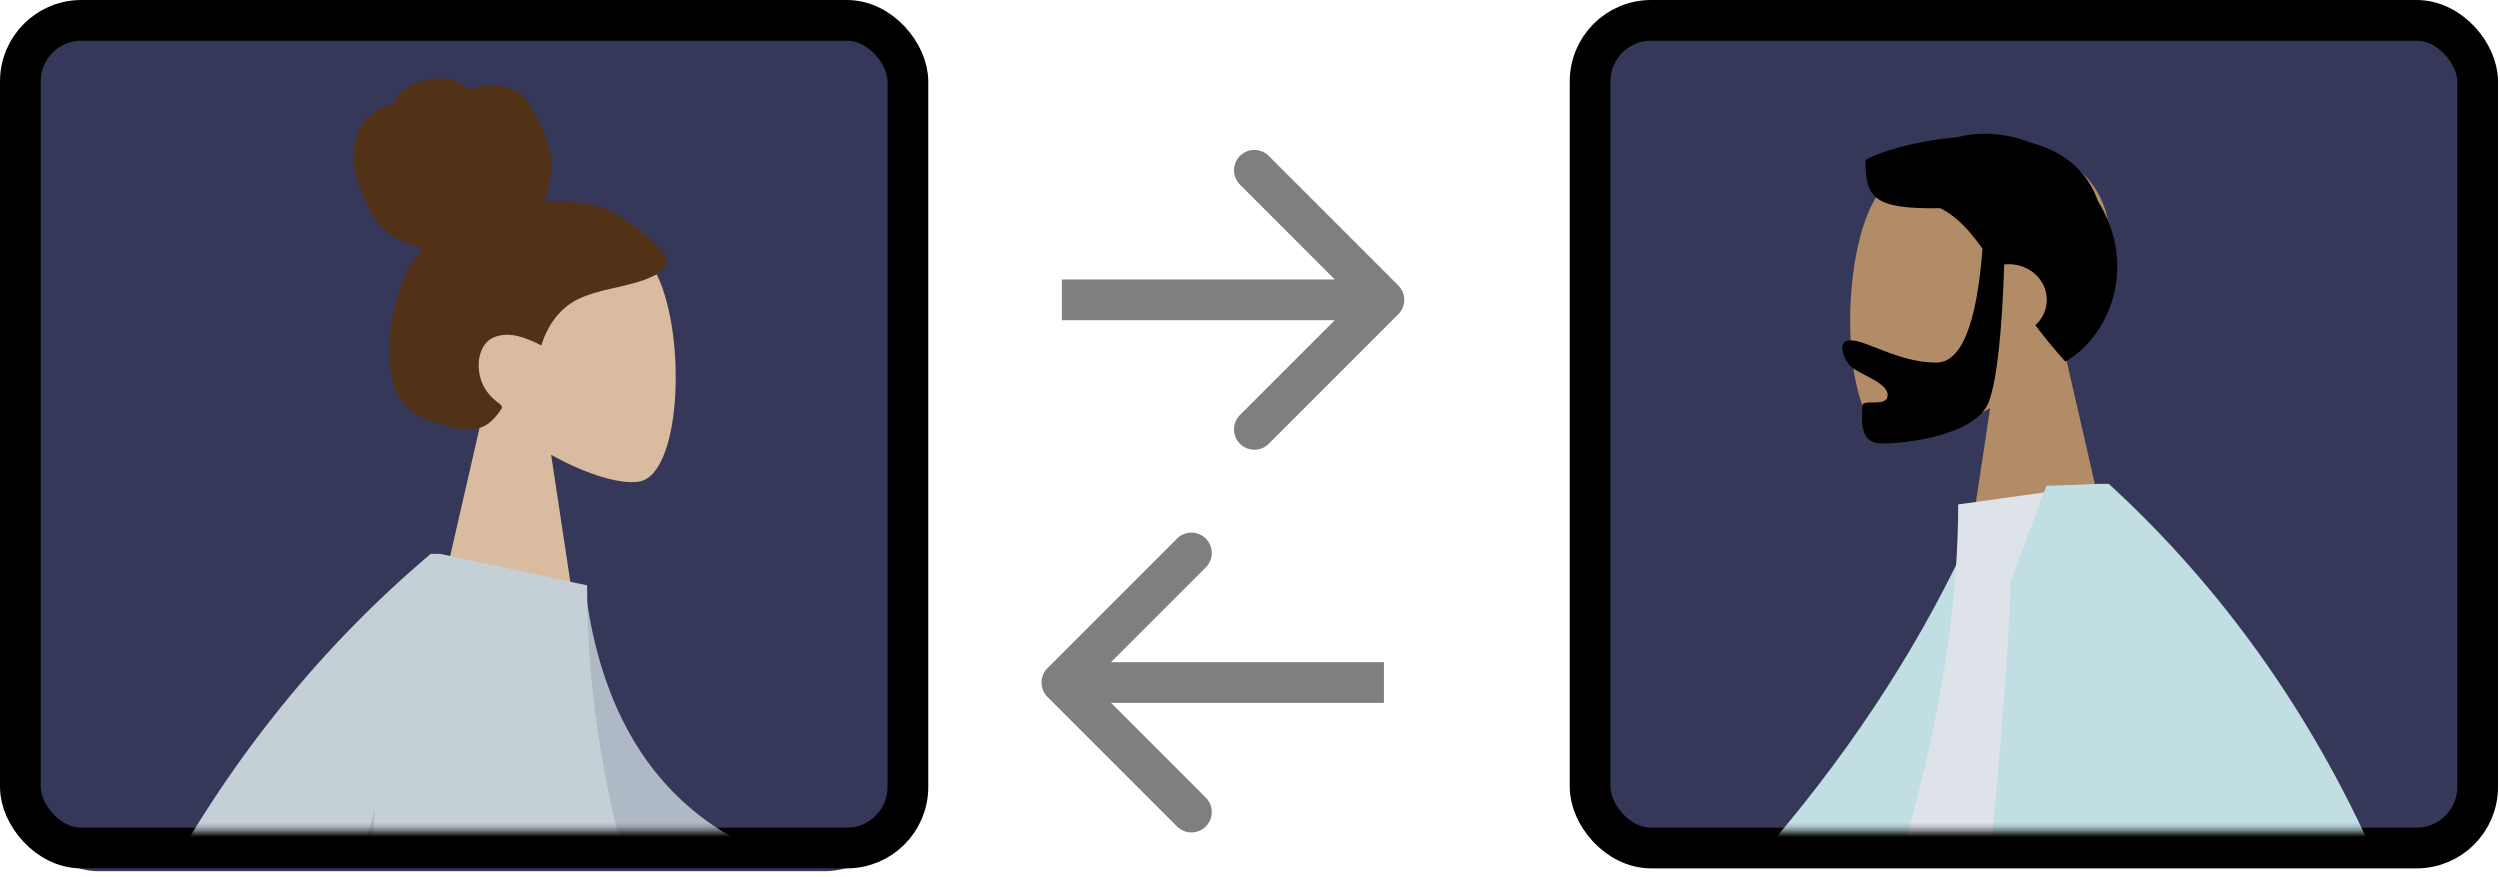 <svg width="345" height="121" viewBox="0 0 345 121" fill="none" xmlns="http://www.w3.org/2000/svg">
<rect x="221.009" y="3.371" width="118.912" height="111.24" fill="#363859"/>
<rect x="219.434" y="2.809" width="122.482" height="114.217" rx="8.427" stroke="black" stroke-width="5.618"/>
<path opacity="0.5" d="M192.966 43.364C194.063 42.267 194.063 40.489 192.966 39.392L175.089 21.515C173.992 20.418 172.214 20.418 171.117 21.515C170.02 22.612 170.02 24.39 171.117 25.487L187.007 41.378L171.117 57.269C170.02 58.366 170.02 60.144 171.117 61.241C172.214 62.338 173.992 62.338 175.089 61.241L192.966 43.364ZM146.538 44.187H190.98V38.569H146.538V44.187Z" fill="black"/>
<path opacity="0.5" d="M144.552 92.202C143.455 93.299 143.455 95.078 144.552 96.175L162.429 114.052C163.526 115.149 165.305 115.149 166.402 114.052C167.499 112.955 167.499 111.176 166.402 110.079L150.511 94.189L166.402 78.298C167.499 77.201 167.499 75.422 166.402 74.325C165.305 73.228 163.526 73.228 162.429 74.325L144.552 92.202ZM190.98 91.379L146.539 91.379L146.539 96.998L190.98 96.998L190.98 91.379Z" fill="black"/>
<rect x="2.402" y="3.371" width="122.516" height="116.858" rx="11.236" fill="#363859"/>
<rect x="2.809" y="2.809" width="122.482" height="114.217" rx="8.427" stroke="black" stroke-width="5.618"/>
<mask id="mask0" mask-type="alpha" maskUnits="userSpaceOnUse" x="4" y="2" width="121" height="113">
<rect x="4.68" y="2.723" width="119.161" height="111.412" fill="white" stroke="black" stroke-width="0.952"/>
</mask>
<g mask="url(#mask0)">
<path fill-rule="evenodd" clip-rule="evenodd" d="M66.959 55.645C63.368 51.702 60.938 46.87 61.344 41.455C62.514 25.853 85.73 29.285 90.246 37.16C94.762 45.034 94.225 65.008 88.389 66.416C86.061 66.977 81.103 65.602 76.056 62.757L79.224 83.721H60.52L66.959 55.645Z" fill="#D9BB9F"/>
<path fill-rule="evenodd" clip-rule="evenodd" d="M82.858 28.584C80.302 27.855 76.592 27.608 75.031 27.775C75.919 25.785 76.272 23.568 75.984 21.41C75.705 19.312 74.703 17.526 73.777 15.655C73.35 14.792 72.866 13.934 72.144 13.274C71.409 12.602 70.478 12.159 69.503 11.947C68.504 11.73 67.46 11.748 66.46 11.945C66.017 12.032 65.62 12.221 65.186 12.326C64.742 12.434 64.526 12.174 64.204 11.912C63.427 11.283 62.287 10.972 61.304 10.86C60.201 10.735 59.056 10.891 58.004 11.23C56.98 11.561 55.996 12.097 55.255 12.878C54.926 13.226 54.627 13.622 54.432 14.059C54.352 14.238 54.339 14.345 54.148 14.41C53.971 14.471 53.764 14.473 53.581 14.531C51.816 15.09 50.306 16.367 49.484 18.005C49.004 18.961 48.777 20.645 48.839 22.531C48.901 24.418 50.722 29.341 52.426 31.136C53.946 32.739 56.181 33.797 58.337 34.26C56.906 35.79 55.953 37.703 55.248 39.648C54.483 41.761 54.009 43.957 53.834 46.194C53.668 48.319 53.653 50.567 54.185 52.647C54.684 54.592 55.749 56.188 57.528 57.2C58.343 57.664 59.22 58.012 60.101 58.331C60.97 58.645 61.842 58.95 62.752 59.126C64.475 59.459 66.46 59.402 67.787 58.119C68.265 57.656 68.791 57.075 69.14 56.51C69.266 56.307 69.341 56.174 69.189 55.976C69.007 55.738 68.711 55.556 68.477 55.37C67.139 54.309 66.311 52.892 66.102 51.209C65.89 49.502 66.38 47.298 68.155 46.553C70.346 45.633 72.759 46.688 74.706 47.673C75.533 44.941 77.233 42.48 79.896 41.227C82.844 39.841 86.226 39.678 89.254 38.489C90.043 38.179 90.847 37.827 91.428 37.195C91.671 36.931 91.956 36.589 92.053 36.24C92.18 35.781 91.864 35.396 91.62 35.039C90.325 33.143 85.414 29.313 82.858 28.584Z" fill="#523217"/>
<path fill-rule="evenodd" clip-rule="evenodd" d="M117.283 124.044L148.053 120.118C154.208 116.915 159.871 114.747 165.04 113.613C166.495 113.573 168.809 114.068 165.362 116.757C161.914 119.446 158.416 122.42 159.03 123.855C159.644 125.29 162.851 124.756 163.382 126.963C163.736 128.435 158.532 128.674 147.771 127.681L122.804 136.94L117.283 124.044ZM20.625 130.707L37.69 130.767C18.978 170.159 9.221 190.785 8.419 192.643C6.616 196.823 10.432 203.19 12.064 206.612C6.749 208.837 7.315 200.597 0.611 203.515C-5.509 206.179 -10.164 211.005 -17.235 206.923C-18.104 206.422 -19.057 204.533 -16.755 203.056C-11.021 199.378 -2.758 192.941 -1.642 190.822C-0.119 187.932 7.303 167.894 20.625 130.707Z" fill="#D6B294"/>
<path fill-rule="evenodd" clip-rule="evenodd" d="M67.367 80.076L80.729 80.908C84.019 108.758 101.943 126.349 142.074 120.394L147.405 156.259C109.897 160.793 77.002 146.746 70.261 108.711C68.516 98.865 67.138 88.618 67.367 80.076Z" fill="#AFB9C5"/>
<path fill-rule="evenodd" clip-rule="evenodd" d="M60.776 76.442L81.02 80.779C81.02 113.352 92.112 134.134 97.8 158.082H43.127C42.356 166.358 41.883 174.863 41.637 183.599H0.699C9.976 137.424 29.556 101.702 59.439 76.43H60.765L60.776 76.442Z" fill="#C5CFD6"/>
<path fill-rule="evenodd" clip-rule="evenodd" d="M51.753 111.613C50.344 131.91 51.173 147.4 54.239 158.082H43.127C44.653 141.689 47.345 126.199 51.753 111.613V111.613Z" fill="black" fill-opacity="0.1"/>
</g>
<mask id="mask1" mask-type="alpha" maskUnits="userSpaceOnUse" x="221" y="3" width="119" height="112">
<rect x="-0.471" y="0.471" width="117.969" height="110.298" transform="matrix(-1 0 0 1 338.977 3.371)" fill="white" stroke="black" stroke-width="0.943"/>
</mask>
<g mask="url(#mask1)">
<path fill-rule="evenodd" clip-rule="evenodd" d="M284.857 48.322C288.891 43.893 291.621 38.464 291.165 32.381C289.85 14.855 263.771 18.711 258.698 27.556C253.624 36.402 254.227 58.84 260.784 60.421C263.398 61.052 268.969 59.507 274.638 56.311L271.079 79.86H292.09L284.857 48.322Z" fill="#B28B67"/>
<path fill-rule="evenodd" clip-rule="evenodd" d="M273.587 34.317C272.783 44.797 270.656 50.038 267.205 50.038C262.029 50.038 257.637 46.964 255.366 46.964C253.71 46.964 254.08 48.902 255.177 50.339C256.083 51.525 260.492 52.667 260.492 54.505C260.492 56.343 257.008 54.922 257.008 56.012C257.008 57.815 256.396 61.205 259.742 61.205C263.127 61.205 272.835 60.051 274.499 55.35C275.572 52.316 276.267 46.03 276.581 36.49C276.787 36.467 276.996 36.456 277.208 36.456C280.109 36.456 282.46 38.655 282.46 41.369C282.46 42.747 281.854 43.992 280.878 44.884C282.093 46.489 283.455 48.166 285.016 49.896C290.88 46.605 295.231 36.971 289.498 27.716C287.914 23.182 284.327 20.76 280.09 19.636C276.658 18.293 273.096 18.142 270.089 18.947C264.193 19.419 258.929 21.101 257.437 22.1C257.437 27.321 258.519 28.87 267.756 28.733C270.025 29.855 271.77 31.786 273.587 34.317Z" fill="black"/>
<path fill-rule="evenodd" clip-rule="evenodd" d="M281.217 71.141L273.647 69.926C260.614 100.383 237.859 128.058 205.383 152.949L229.924 180.84C262.396 145.398 282.412 108.832 281.217 71.141Z" fill="#C1DEE2"/>
<path fill-rule="evenodd" clip-rule="evenodd" d="M314.215 160.135H246.806C262.423 124.613 270.231 94.437 270.231 69.608L290.565 66.773C306.546 90.817 311.059 120.419 314.215 160.135Z" fill="#DDE3E9"/>
<path fill-rule="evenodd" clip-rule="evenodd" d="M290.996 66.787C290.993 66.782 290.991 66.778 290.988 66.773L289.661 66.773C288.073 66.825 285.653 66.917 282.403 67.05L277.49 80.186C276.97 96.201 273.935 128.476 268.385 177.011H312.573C312.457 180.363 312.266 183.746 312 187.161H344.855C339.941 135.291 321.993 95.162 291.012 66.773L290.996 66.787V66.787Z" fill="#C1DEE2"/>
</g>
</svg>
